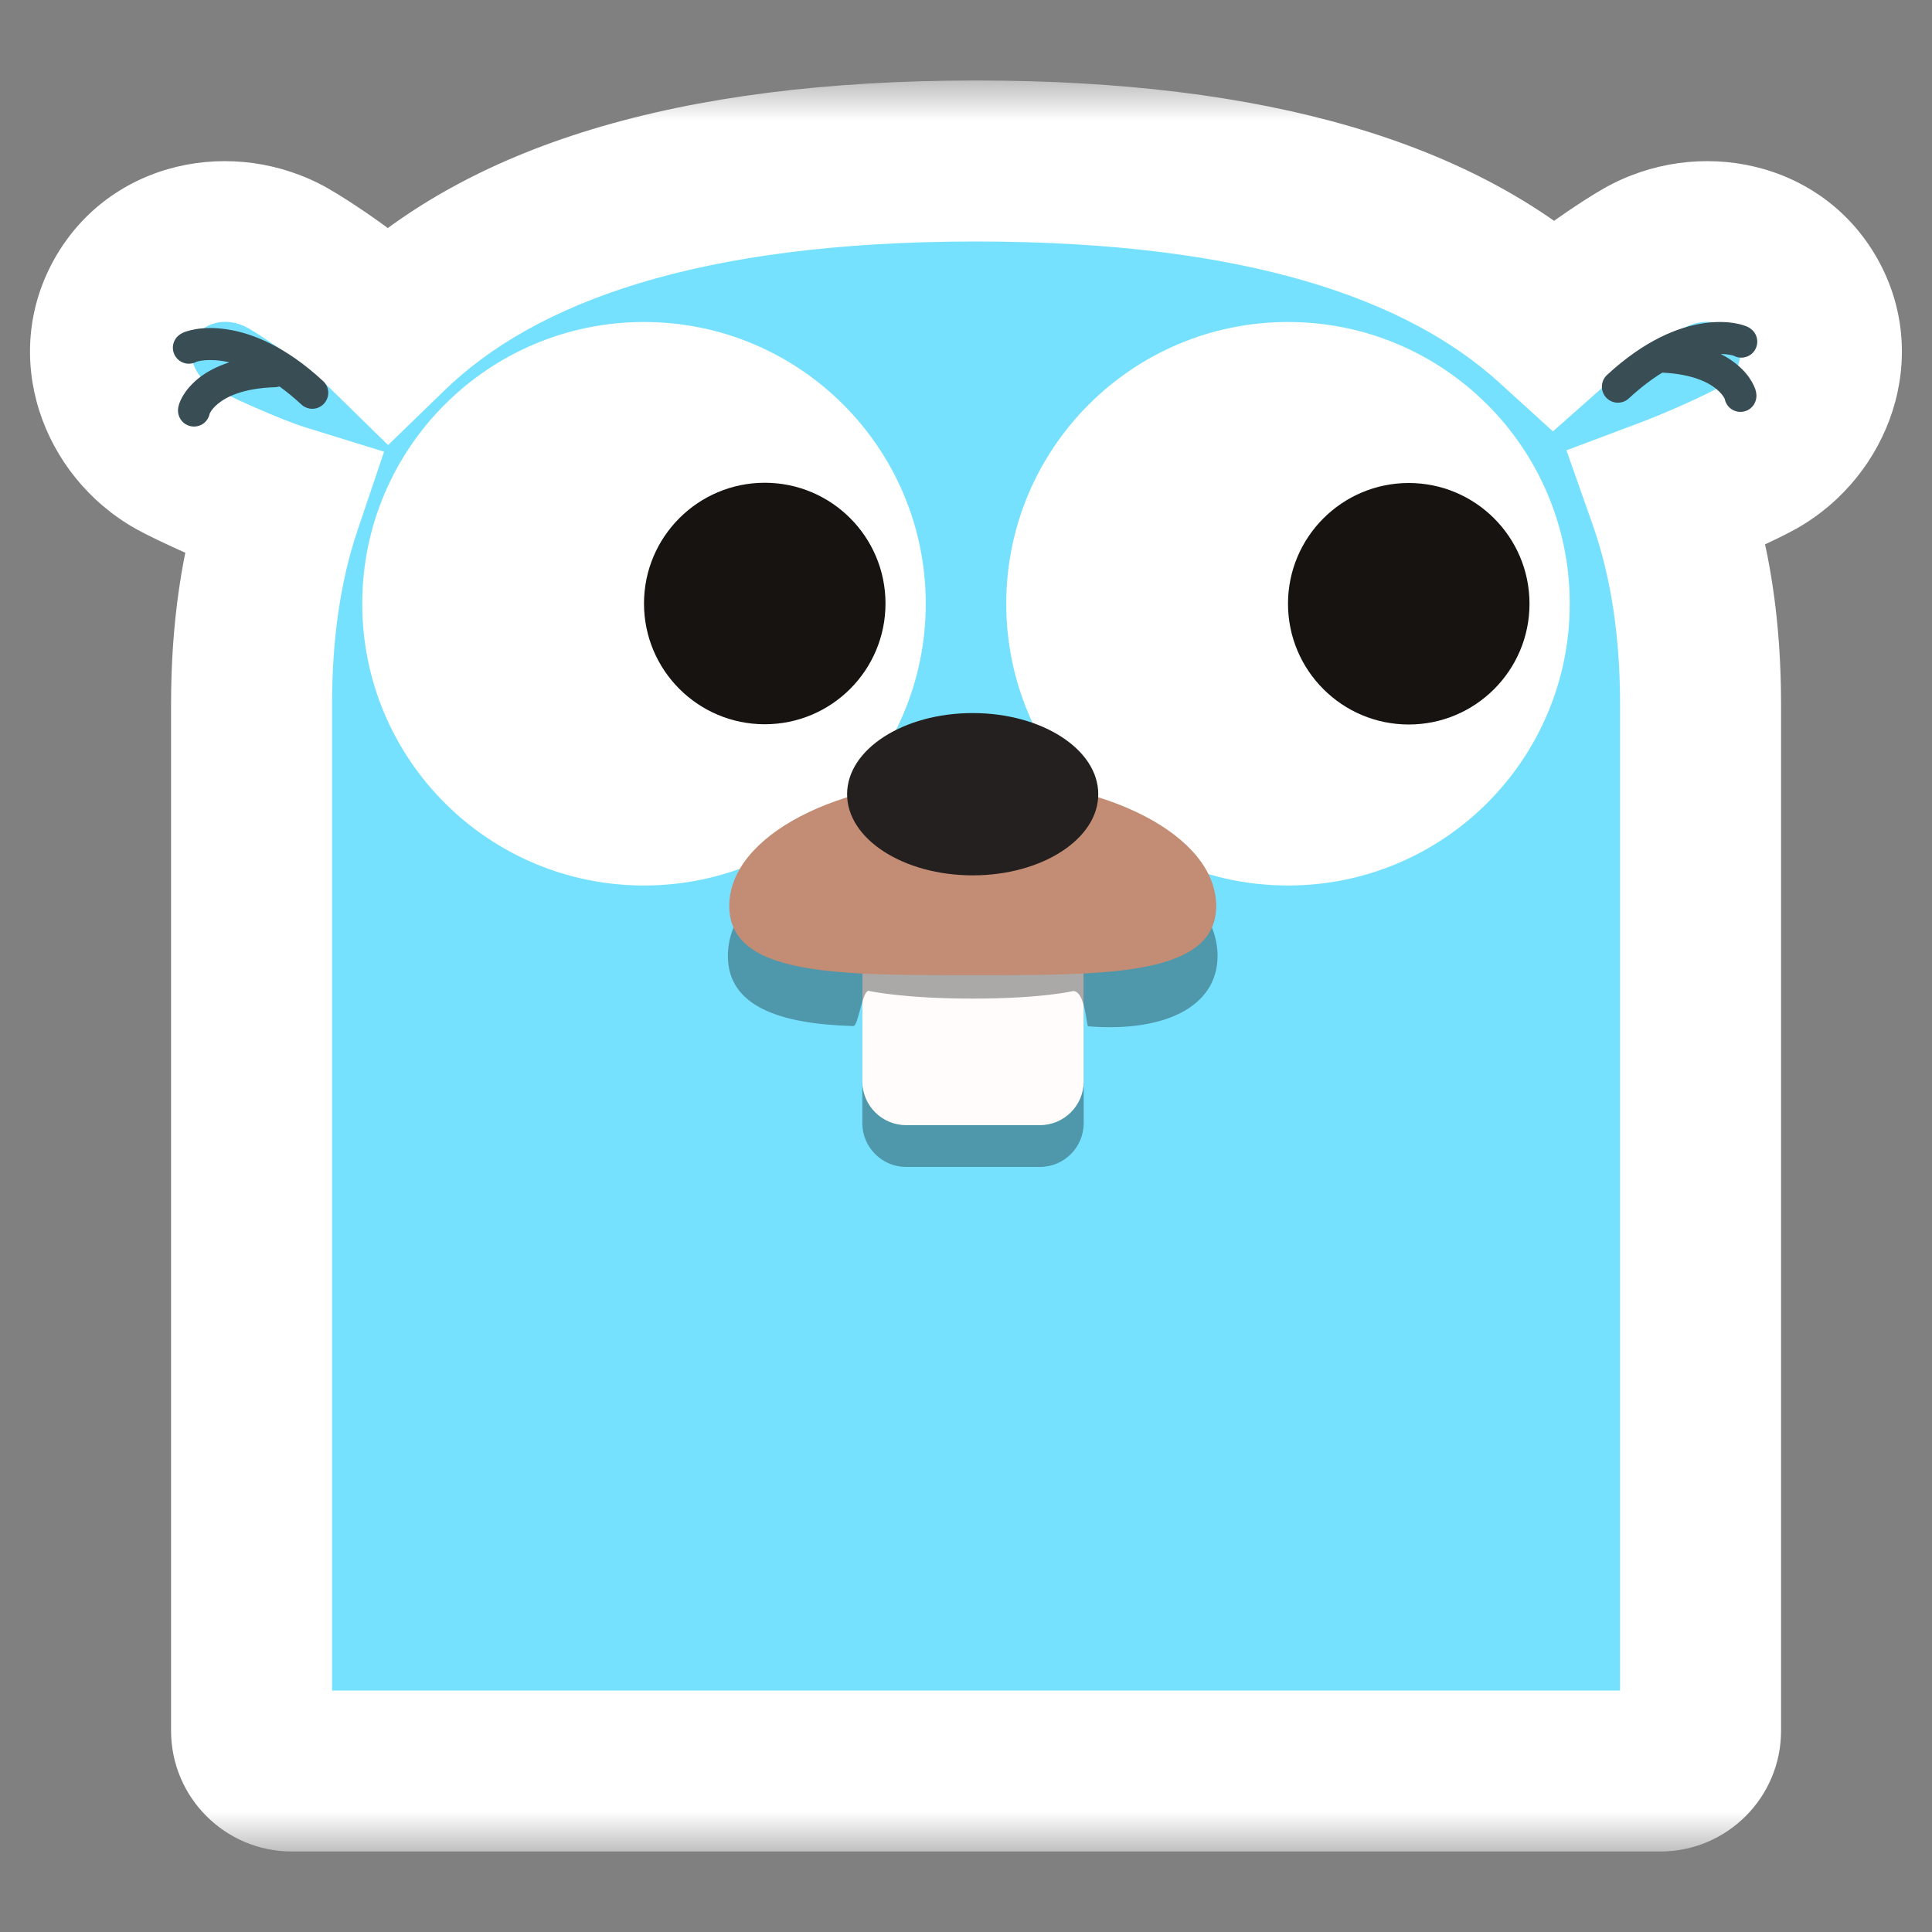 <svg width="24" height="24" viewBox="0 0 24 24" fill="none" xmlns="http://www.w3.org/2000/svg">
<rect x="0" y="0" width="24" height="24" fill="#808080" stroke="none"/>
<mask id="path-1-outside-1_4777_23548" maskUnits="userSpaceOnUse" x="-0.625" y="1" width="25" height="22" fill="black">
<rect fill="white" x="-0.625" y="1" width="25" height="22"/>
<path fill-rule="evenodd" clip-rule="evenodd" d="M12.125 2C8.526 2 6.206 2.792 4.825 4.133C4.47 3.784 3.837 3.354 3.579 3.209C2.846 2.795 1.937 3.016 1.55 3.703C1.162 4.39 1.442 5.282 2.175 5.696C2.372 5.807 3.096 6.14 3.495 6.264C3.24 7.02 3.125 7.855 3.125 8.75V21.5C3.125 21.776 3.349 22 3.625 22H20.625C20.901 22 21.125 21.776 21.125 21.5V8.75C21.125 7.824 21.002 6.963 20.728 6.186C21.131 6.035 21.66 5.789 21.824 5.696C22.557 5.282 22.837 4.39 22.449 3.703C22.061 3.016 21.152 2.795 20.419 3.209C20.19 3.338 19.664 3.693 19.3 4.015C17.906 2.746 15.618 2 12.125 2Z"/>
</mask>
<path fill-rule="evenodd" clip-rule="evenodd" d="M12.125 2C8.526 2 6.206 2.792 4.825 4.133C4.47 3.784 3.837 3.354 3.579 3.209C2.846 2.795 1.937 3.016 1.55 3.703C1.162 4.39 1.442 5.282 2.175 5.696C2.372 5.807 3.096 6.14 3.495 6.264C3.24 7.02 3.125 7.855 3.125 8.75V21.5C3.125 21.776 3.349 22 3.625 22H20.625C20.901 22 21.125 21.776 21.125 21.5V8.75C21.125 7.824 21.002 6.963 20.728 6.186C21.131 6.035 21.66 5.789 21.824 5.696C22.557 5.282 22.837 4.39 22.449 3.703C22.061 3.016 21.152 2.795 20.419 3.209C20.19 3.338 19.664 3.693 19.3 4.015C17.906 2.746 15.618 2 12.125 2Z" fill="#76E1FE"/>
<path d="M4.825 4.133L4.125 4.847L4.821 5.529L5.521 4.85L4.825 4.133ZM3.579 3.209L3.088 4.079L3.088 4.079L3.579 3.209ZM1.55 3.703L2.42 4.194H2.42L1.55 3.703ZM2.175 5.696L2.667 4.825L2.667 4.825L2.175 5.696ZM3.495 6.264L4.443 6.583L4.771 5.611L3.791 5.308L3.495 6.264ZM20.728 6.186L20.377 5.249L19.459 5.594L19.785 6.519L20.728 6.186ZM21.824 5.696L21.332 4.825L21.332 4.825L21.824 5.696ZM22.449 3.703L23.32 3.211L23.32 3.211L22.449 3.703ZM20.419 3.209L20.911 4.079L20.911 4.079L20.419 3.209ZM19.3 4.015L18.627 4.755L19.291 5.359L19.963 4.764L19.3 4.015ZM5.521 4.85C6.633 3.771 8.642 3 12.125 3V1C8.41 1 5.779 1.813 4.128 3.415L5.521 4.85ZM3.088 4.079C3.173 4.128 3.363 4.249 3.58 4.406C3.799 4.564 4 4.724 4.125 4.847L5.525 3.418C5.089 2.992 4.379 2.512 4.071 2.338L3.088 4.079ZM2.42 4.194C2.507 4.041 2.781 3.906 3.088 4.079L4.071 2.338C2.911 1.683 1.368 1.991 0.679 3.211L2.42 4.194ZM2.667 4.825C2.36 4.652 2.334 4.348 2.42 4.194L0.679 3.211C-0.01 4.431 0.523 5.912 1.683 6.567L2.667 4.825ZM3.791 5.308C3.648 5.264 3.411 5.169 3.162 5.06C2.912 4.95 2.719 4.855 2.667 4.825L1.683 6.567C1.933 6.708 2.722 7.071 3.2 7.219L3.791 5.308ZM4.125 8.75C4.125 7.938 4.229 7.215 4.443 6.583L2.548 5.944C2.25 6.825 2.125 7.772 2.125 8.75H4.125ZM4.125 21.5V8.75H2.125V21.5H4.125ZM3.625 21C3.901 21 4.125 21.224 4.125 21.5H2.125C2.125 22.328 2.797 23 3.625 23V21ZM20.625 21H3.625V23H20.625V21ZM20.125 21.5C20.125 21.224 20.349 21 20.625 21V23C21.453 23 22.125 22.328 22.125 21.5H20.125ZM20.125 8.75V21.5H22.125V8.75H20.125ZM19.785 6.519C20.013 7.166 20.125 7.91 20.125 8.75H22.125C22.125 7.738 21.991 6.76 21.671 5.853L19.785 6.519ZM21.079 7.122C21.516 6.958 22.095 6.692 22.316 6.567L21.332 4.825C21.291 4.848 21.153 4.918 20.953 5.008C20.762 5.094 20.551 5.184 20.377 5.249L21.079 7.122ZM22.316 6.567C23.475 5.912 24.009 4.431 23.32 3.211L21.578 4.194C21.665 4.348 21.639 4.652 21.332 4.825L22.316 6.567ZM23.32 3.211C22.631 1.991 21.087 1.683 19.928 2.338L20.911 4.079C21.218 3.906 21.492 4.041 21.578 4.194L23.32 3.211ZM19.928 2.338C19.643 2.499 19.058 2.894 18.637 3.267L19.963 4.764C20.27 4.492 20.738 4.177 20.911 4.079L19.928 2.338ZM12.125 3C15.504 3 17.497 3.726 18.627 4.755L19.973 3.276C18.314 1.766 15.732 1 12.125 1V3Z" fill="white" mask="url(#path-1-outside-1_4777_23548)"/>
<path d="M8 11C9.933 11 11.5 9.433 11.5 7.5C11.5 5.567 9.933 4 8 4C6.067 4 4.5 5.567 4.5 7.5C4.5 9.433 6.067 11 8 11Z" fill="white"/>
<path d="M9.5 8.997C10.329 8.997 11 8.326 11 7.497C11 6.669 10.329 5.997 9.5 5.997C8.672 5.997 8 6.669 8 7.497C8 8.326 8.672 8.997 9.5 8.997Z" fill="#171311"/>
<path d="M16 11C17.933 11 19.5 9.433 19.5 7.5C19.5 5.567 17.933 4 16 4C14.067 4 12.5 5.567 12.5 7.5C12.5 9.433 14.067 11 16 11Z" fill="white"/>
<path d="M17.5 9C18.328 9 19 8.328 19 7.5C19 6.672 18.328 6 17.5 6C16.672 6 16 6.672 16 7.5C16 8.328 16.672 9 17.5 9Z" fill="#171311"/>
<path d="M12.918 11.416H11.256C10.956 11.416 10.712 11.66 10.712 11.961V13.952C10.712 14.252 10.956 14.496 11.256 14.496H12.918C13.219 14.496 13.462 14.252 13.462 13.952V11.961C13.462 11.66 13.219 11.416 12.918 11.416Z" fill="black" fill-opacity="0.329"/>
<path d="M12.918 10.897H11.256C10.956 10.897 10.712 11.141 10.712 11.442V13.433C10.712 13.733 10.956 13.977 11.256 13.977H12.918C13.219 13.977 13.462 13.733 13.462 13.433V11.442C13.462 11.141 13.219 10.897 12.918 10.897Z" fill="#FFFCFB"/>
<path d="M15.125 11.875C15.125 12.504 14.471 12.826 13.516 12.749C13.498 12.749 13.48 12.299 13.326 12.312C13.326 12.312 12.948 12.405 12.083 12.405C11.219 12.405 10.797 12.31 10.797 12.31C10.714 12.281 10.663 12.748 10.601 12.746C9.668 12.721 9.042 12.492 9.042 11.875C9.042 10.966 10.403 10.229 12.083 10.229C13.763 10.229 15.125 10.966 15.125 11.875Z" fill="black" fill-opacity="0.329"/>
<path d="M15.108 11.254C15.108 11.68 14.783 11.895 14.255 12.004C14.036 12.049 13.782 12.076 13.502 12.091C13.079 12.115 12.596 12.114 12.083 12.114C11.579 12.114 11.103 12.114 10.685 12.093C10.455 12.08 10.242 12.06 10.052 12.03C9.442 11.931 9.059 11.717 9.059 11.254C9.059 10.384 10.413 9.678 12.083 9.678C13.754 9.678 15.108 10.384 15.108 11.254Z" fill="#C38C74"/>
<path d="M12.083 10.874C12.945 10.874 13.643 10.422 13.643 9.866C13.643 9.309 12.945 8.858 12.083 8.858C11.222 8.858 10.523 9.309 10.523 9.866C10.523 10.422 11.222 10.874 12.083 10.874Z" fill="#23201F"/>
<path fill-rule="evenodd" clip-rule="evenodd" d="M20.65 4.629C20.521 4.708 20.382 4.812 20.233 4.95C20.152 5.024 20.027 5.019 19.952 4.939C19.878 4.858 19.882 4.733 19.963 4.658C20.428 4.228 20.844 4.063 21.159 4.016C21.316 3.992 21.445 3.998 21.54 4.013C21.588 4.021 21.627 4.03 21.659 4.041C21.674 4.046 21.69 4.051 21.704 4.058C21.711 4.061 21.721 4.066 21.731 4.072C21.736 4.075 21.744 4.08 21.753 4.088C21.76 4.093 21.779 4.108 21.796 4.134C21.857 4.225 21.832 4.349 21.741 4.41C21.677 4.452 21.597 4.453 21.534 4.418C21.524 4.415 21.505 4.41 21.479 4.406C21.451 4.401 21.417 4.398 21.375 4.397C21.452 4.436 21.517 4.479 21.572 4.524C21.663 4.598 21.722 4.674 21.76 4.739C21.778 4.77 21.792 4.8 21.802 4.826C21.806 4.839 21.811 4.853 21.814 4.868C21.815 4.875 21.817 4.885 21.818 4.898L21.818 4.898C21.819 4.903 21.823 4.942 21.807 4.985C21.77 5.089 21.657 5.142 21.553 5.105C21.485 5.081 21.438 5.022 21.425 4.955C21.423 4.951 21.421 4.946 21.417 4.939C21.402 4.914 21.373 4.874 21.321 4.832C21.221 4.75 21.024 4.647 20.65 4.629ZM3.42 4.81C3.438 4.809 3.456 4.806 3.472 4.801C3.559 4.864 3.65 4.938 3.744 5.025C3.825 5.1 3.95 5.095 4.025 5.014C4.099 4.934 4.095 4.808 4.014 4.734C3.549 4.303 3.133 4.138 2.818 4.091C2.661 4.067 2.532 4.073 2.437 4.088C2.389 4.096 2.35 4.106 2.318 4.116C2.303 4.121 2.288 4.126 2.273 4.133C2.266 4.136 2.256 4.141 2.246 4.147C2.241 4.151 2.233 4.156 2.224 4.163C2.217 4.168 2.198 4.183 2.181 4.209C2.12 4.301 2.145 4.424 2.236 4.485C2.3 4.528 2.38 4.528 2.443 4.493C2.453 4.49 2.472 4.485 2.498 4.481C2.555 4.472 2.644 4.467 2.759 4.484C2.787 4.488 2.817 4.494 2.849 4.501C2.682 4.555 2.554 4.627 2.458 4.706C2.368 4.78 2.308 4.856 2.27 4.921C2.252 4.953 2.238 4.982 2.229 5.008C2.224 5.021 2.22 5.035 2.217 5.05C2.215 5.057 2.213 5.067 2.212 5.08L2.212 5.08C2.211 5.085 2.207 5.124 2.223 5.167C2.26 5.271 2.374 5.324 2.477 5.287C2.546 5.263 2.592 5.204 2.605 5.137C2.607 5.133 2.61 5.128 2.614 5.121C2.628 5.096 2.657 5.056 2.709 5.014C2.812 4.93 3.02 4.822 3.42 4.81Z" fill="#384E54"/>
</svg>
